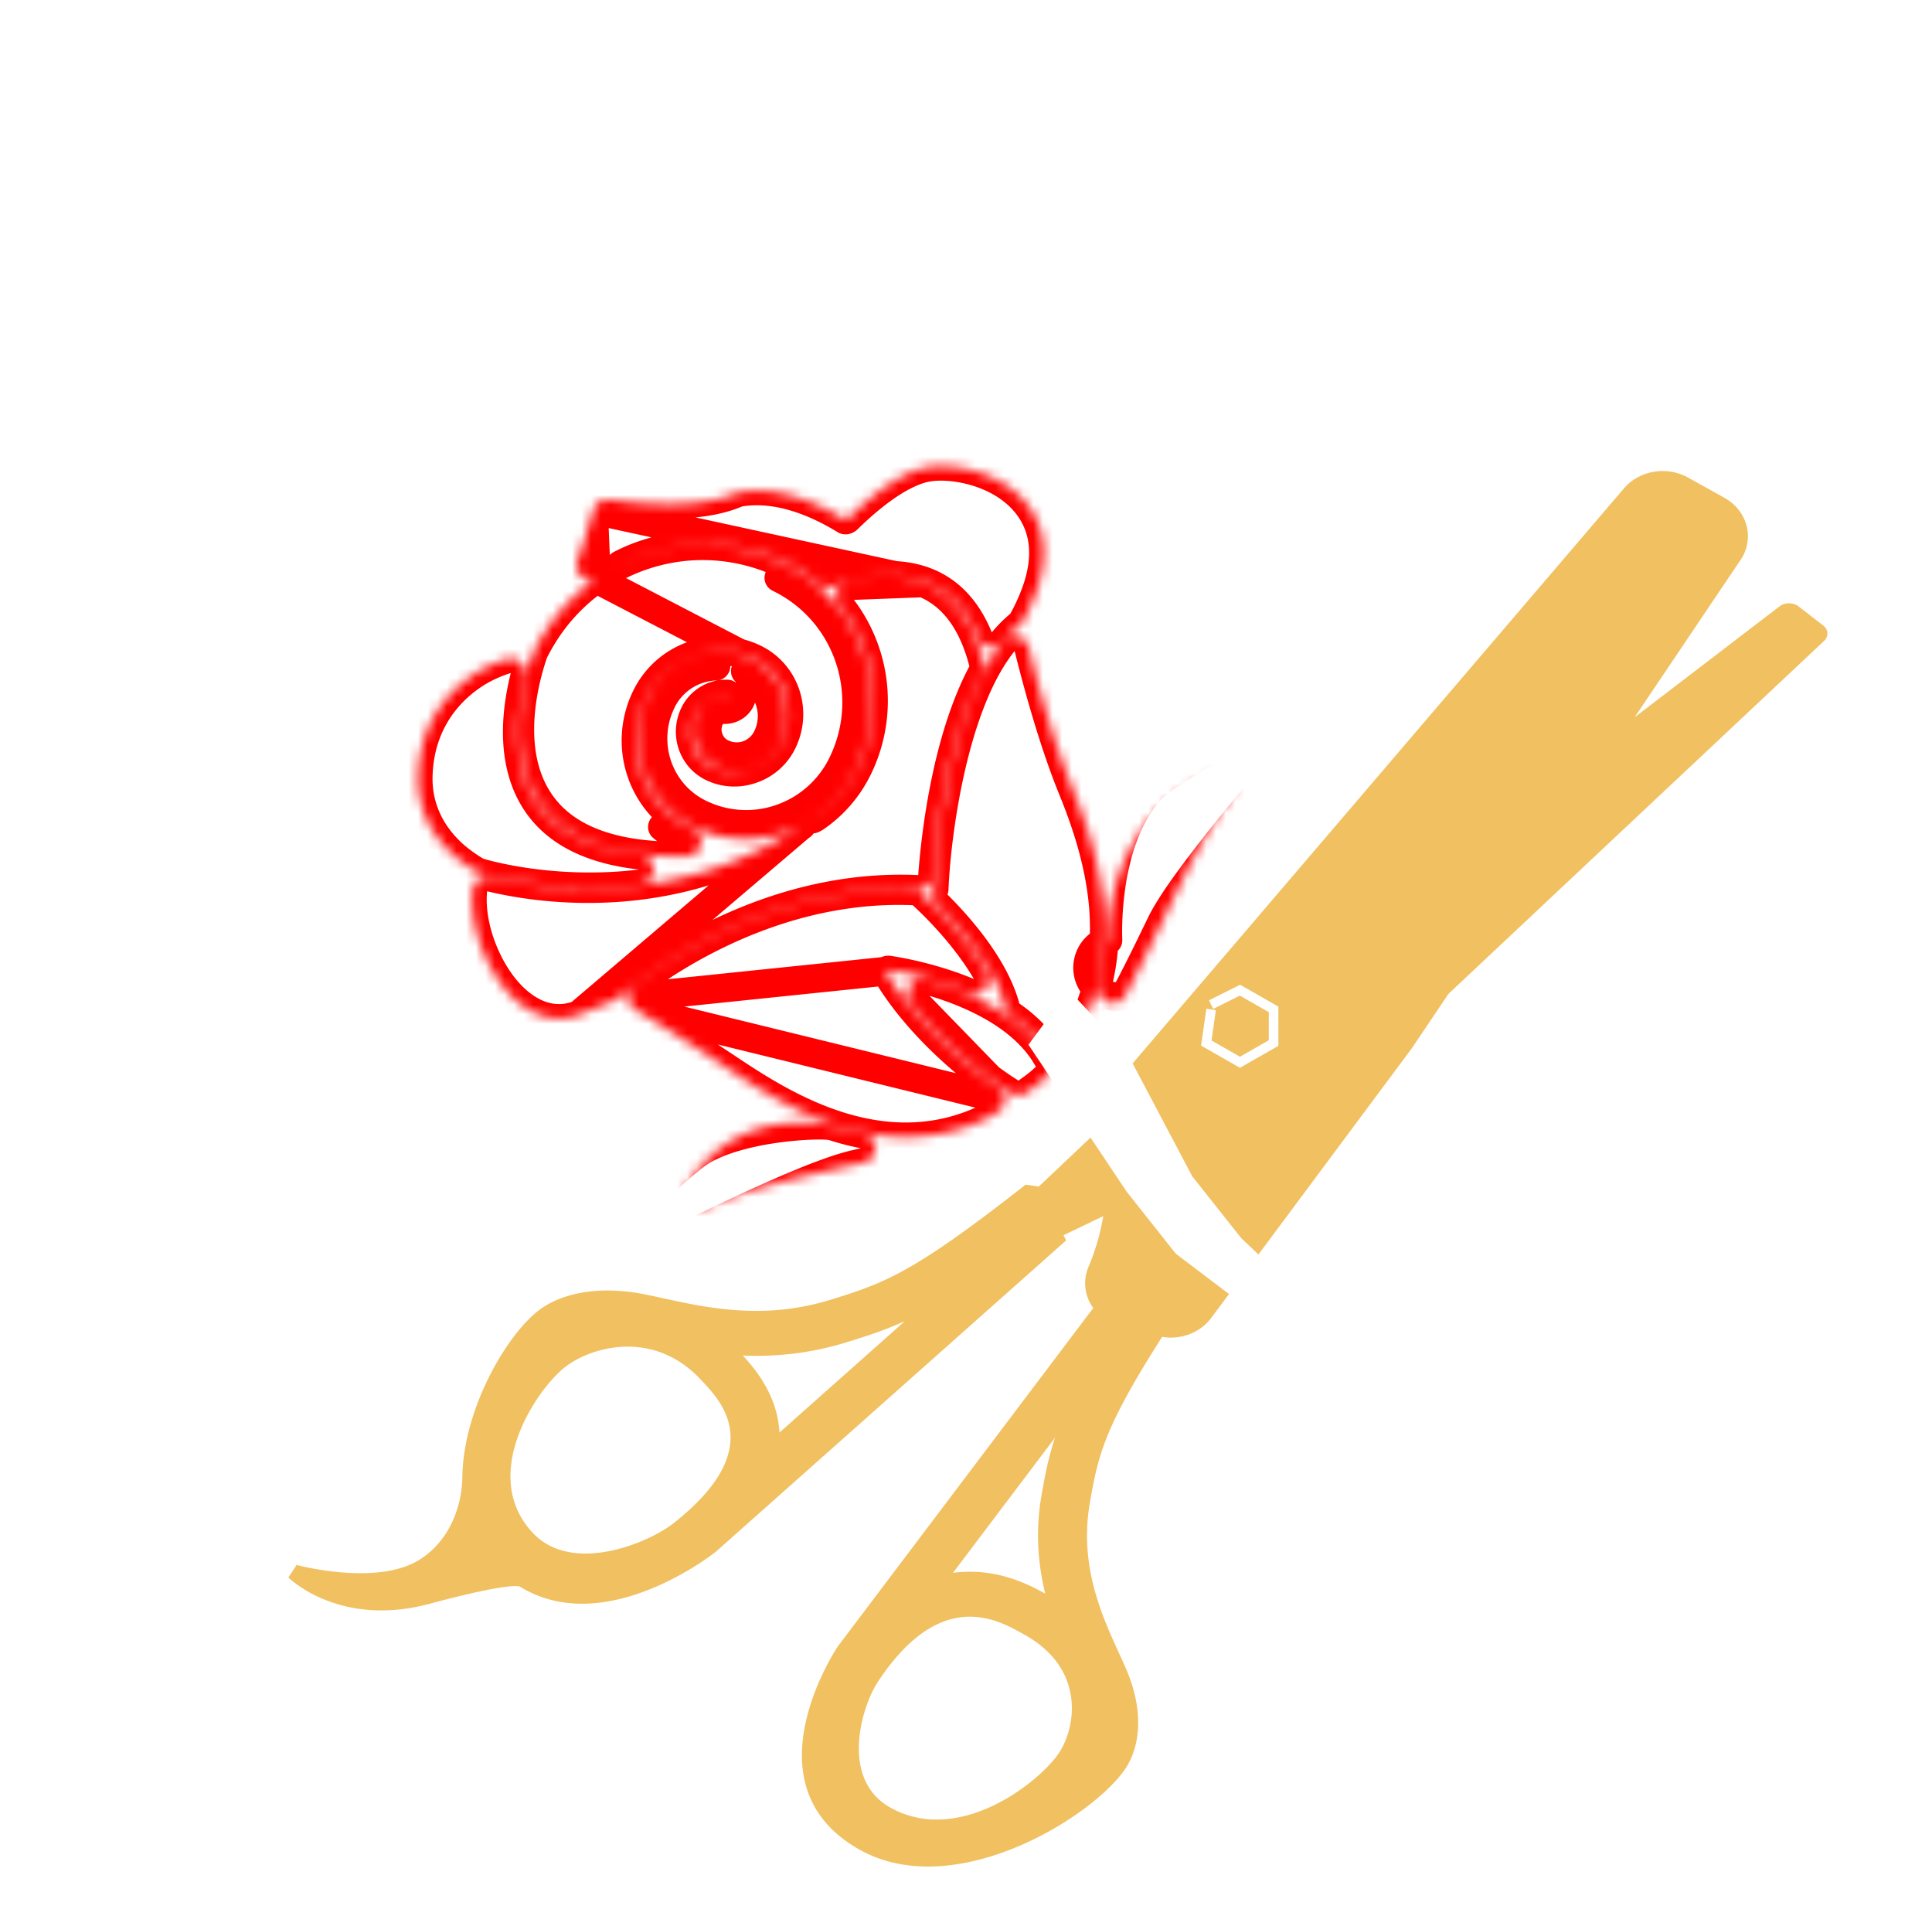 <svg width="201" height="200" fill="none" xmlns="http://www.w3.org/2000/svg"><g filter="url(#filter0_d_15_2)"><path d="M107.771 106.975l-.024.032a1.652 1.652 0 00-.306.268c-.481.43-.98.755-1.473 1.136-2.783-1.723-6.895-5.068-10.03-9.04 3.895 1.07 9.521 3.336 11.833 7.604zm8.991-13.188c-.002-.067-.247-6.9 4.382-11.921 1.503-1.636 3.378-2.905 5.619-3.803-2.473 3.328-4.805 8.16-7.33 13.393-1.159 2.401-2.416 4.985-3.691 7.37.387-1.403.647-2.797.771-4.184.156-.265.263-.549.249-.855zm-6.539-15.089c2.826 6.934 5.568 16.797-.285 25.47-1.053-1.496-2.402-2.752-3.909-3.796-.002-.019.008-.037.003-.06-1.278-4.623-5.17-8.984-7.466-11.26.047-.139.102-.276.108-.422.192-5.184 1.83-18.611 6.885-24.91.891 3.6 2.576 9.862 4.664 14.978zM63.188 49.471c4.306.574 9.935.947 14.02-.79 3.823-.648 7.844 1.384 9.92 2.669.633.393 1.49.291 2.084-.285 2.892-2.84 5.638-4.658 7.553-4.98 2.12-.357 6.351.367 8.688 3.054 1.783 2.05 2.09 4.726.914 7.954-.345.948-.76 1.848-1.262 2.756a14.663 14.663 0 00-1.921 1.933c-1.311-3.205-3.339-5.418-6.08-6.559-4.293-1.783-8.962-.406-10.96.357-1.048-.867-2.169-1.658-3.446-2.274-5.25-2.54-11.156-2.843-16.621-.868-1.648.597-3.152 1.438-4.584 2.388.56-1.605 1.12-3.37 1.695-5.355zm18.217 31.623a10.981 10.981 0 01-8.583-.44c-4.34-2.093-6.129-7.346-3.993-11.702a6.516 6.516 0 013.637-3.277 6.404 6.404 0 015.026.264c2.52 1.218 3.564 4.263 2.324 6.788a3.58 3.58 0 01-1.97 1.783c-.9.327-1.877.27-2.75-.15-1.333-.645-1.91-2.31-1.26-3.64a1.61 1.61 0 011.53-.917c.9.031 1.717-.618 1.819-1.473.115-.853-.516-1.58-1.407-1.622a5.166 5.166 0 00-4.875 2.888c-1.382 2.817-.24 6.201 2.54 7.546 1.67.805 3.563.893 5.337.251a7.021 7.021 0 003.96-3.54c1.956-3.99.335-8.79-3.612-10.694-2.38-1.151-5.09-1.28-7.621-.361a10.012 10.012 0 00-5.62 5.035c-2.856 5.824-.49 12.826 5.276 15.612.09.044.19.06.283.101-6.612.159-11.23-1.318-13.694-4.46-3.749-4.773-1.708-12.146-.861-14.632 2.13-4.29 5.712-7.529 10.118-9.12 4.59-1.66 9.574-1.388 14.03.769 7.18 3.471 10.14 12.162 6.595 19.385a11.19 11.19 0 01-6.23 5.606zm-36.4-4.376c.137-4.556 2.456-7.478 4.956-9.191 1.099-.753 2.178-1.198 3.18-1.521-.981 3.891-1.767 10.287 1.951 15.035 2.38 3.041 6.214 4.834 11.398 5.411-8.384 1.015-15.087-.792-16.195-1.123a14.248 14.248 0 01-1.92-1.35c-2.294-1.973-3.458-4.483-3.37-7.261zm7.728 19.799c-1.564-2.553-2.292-5.557-2.054-7.806 5.079 1.23 19.78 3.608 33.532-5.584l.02-.013c.09-.062.145-.148.218-.218.406-.226.86-.374 1.241-.635a14.728 14.728 0 004.89-5.663 17.413 17.413 0 00-2.057-18.608c1.844-.52 4.605-.953 7.093.08 2.54 1.058 4.283 3.519 5.235 7.244-3.895 7.331-5.023 17.638-5.322 21.715-17.227-.79-30.195 9.887-32.207 11.645-1.22.51-2.441 1.009-3.624 1.472-2.397.942-4.999-.415-6.965-3.629zm14.138 3.202c3.953-3.025 14.725-10.095 28.085-9.558 1.109 1.01 4.28 4.094 6.364 7.675-4.312-1.791-8.352-2.362-8.69-2.41a1.784 1.784 0 00-1.64.698c-.384.51-.439 1.153-.144 1.663 3.051 5.262 8.309 9.946 12.184 12.574-.593.332-1.179.707-1.78.961-10.054 4.314-19.685-2.092-24.858-5.538a277.027 277.027 0 00-9.52-6.065zm5.866 20.475c1.11-1.867 2.504-3.302 4.205-4.283 3.911-2.29 8.299-1.536 9.322-1.315 1.062.347 2.164.629 3.295.845l-.883.204c-6.24 1.422-11.978 2.735-15.939 4.549z" fill="#fff"/><mask id="mask0_15_2" style="mask-type:luminance" maskUnits="userSpaceOnUse" x="43" y="44" width="86" height="78"><path d="M107.771 106.975l-.024.032a1.652 1.652 0 00-.306.268c-.481.43-.98.755-1.473 1.136-2.783-1.723-6.895-5.068-10.03-9.04 3.895 1.07 9.521 3.336 11.833 7.604zm8.991-13.188c-.002-.067-.247-6.9 4.382-11.921 1.503-1.636 3.378-2.905 5.619-3.803-2.473 3.328-4.805 8.16-7.33 13.393-1.159 2.401-2.416 4.985-3.691 7.37.387-1.403.647-2.797.771-4.184.156-.265.263-.549.249-.855zm-6.539-15.089c2.826 6.934 5.568 16.797-.285 25.47-1.053-1.496-2.402-2.752-3.909-3.796-.002-.019.008-.037.003-.06-1.278-4.623-5.17-8.984-7.466-11.26.047-.139.102-.276.108-.422.192-5.184 1.83-18.611 6.885-24.91.891 3.6 2.576 9.862 4.664 14.978zM63.188 49.471c4.306.574 9.935.947 14.02-.79 3.823-.648 7.844 1.384 9.92 2.669.633.393 1.49.291 2.084-.285 2.892-2.84 5.638-4.658 7.553-4.98 2.12-.357 6.351.367 8.688 3.054 1.783 2.05 2.09 4.726.914 7.954-.345.948-.76 1.848-1.262 2.756a14.663 14.663 0 00-1.921 1.933c-1.311-3.205-3.339-5.418-6.08-6.559-4.293-1.783-8.962-.406-10.96.357-1.048-.867-2.169-1.658-3.446-2.274-5.25-2.54-11.156-2.843-16.621-.868-1.648.597-3.152 1.438-4.584 2.388.56-1.605 1.12-3.37 1.695-5.355zm18.217 31.623a10.981 10.981 0 01-8.583-.44c-4.34-2.093-6.129-7.346-3.993-11.702a6.516 6.516 0 013.637-3.277 6.404 6.404 0 015.026.264c2.52 1.218 3.564 4.263 2.324 6.788a3.58 3.58 0 01-1.97 1.783c-.9.327-1.877.27-2.75-.15-1.333-.645-1.91-2.31-1.26-3.64a1.61 1.61 0 011.53-.917c.9.031 1.717-.618 1.819-1.473.115-.853-.516-1.58-1.407-1.622a5.166 5.166 0 00-4.875 2.888c-1.382 2.817-.24 6.201 2.54 7.546 1.67.805 3.563.893 5.337.251a7.021 7.021 0 003.96-3.54c1.956-3.99.335-8.79-3.612-10.694-2.38-1.151-5.09-1.28-7.621-.361a10.012 10.012 0 00-5.62 5.035c-2.856 5.824-.49 12.826 5.276 15.612.09.044.19.06.283.101-6.612.159-11.23-1.318-13.694-4.46-3.749-4.773-1.708-12.146-.861-14.632 2.13-4.29 5.712-7.529 10.118-9.12 4.59-1.66 9.574-1.388 14.03.769 7.18 3.471 10.14 12.162 6.595 19.385a11.19 11.19 0 01-6.23 5.606zm-36.4-4.376c.137-4.556 2.456-7.478 4.956-9.191 1.099-.753 2.178-1.198 3.18-1.521-.981 3.891-1.767 10.287 1.951 15.035 2.38 3.041 6.214 4.834 11.398 5.411-8.384 1.015-15.087-.792-16.195-1.123a14.248 14.248 0 01-1.92-1.35c-2.294-1.973-3.458-4.483-3.37-7.261zm7.728 19.799c-1.564-2.553-2.292-5.557-2.054-7.806 5.079 1.23 19.78 3.608 33.532-5.584l.02-.013c.09-.062.145-.148.218-.218.406-.226.86-.374 1.241-.635a14.728 14.728 0 004.89-5.663 17.413 17.413 0 00-2.057-18.608c1.844-.52 4.605-.953 7.093.08 2.54 1.058 4.283 3.519 5.235 7.244-3.895 7.331-5.023 17.638-5.322 21.715-17.227-.79-30.195 9.887-32.207 11.645-1.22.51-2.441 1.009-3.624 1.472-2.397.942-4.999-.415-6.965-3.629zm14.138 3.202c3.953-3.025 14.725-10.095 28.085-9.558 1.109 1.01 4.28 4.094 6.364 7.675-4.312-1.791-8.352-2.362-8.69-2.41a1.784 1.784 0 00-1.64.698c-.384.51-.439 1.153-.144 1.663 3.051 5.262 8.309 9.946 12.184 12.574-.593.332-1.179.707-1.78.961-10.054 4.314-19.685-2.092-24.858-5.538a277.027 277.027 0 00-9.52-6.065zm5.866 20.475c1.11-1.867 2.504-3.302 4.205-4.283 3.911-2.29 8.299-1.536 9.322-1.315 1.062.347 2.164.629 3.295.845l-.883.204c-6.24 1.422-11.978 2.735-15.939 4.549z" fill="#fff" stroke="red" stroke-width="3" stroke-linejoin="round"/></mask><g mask="url(#mask0_15_2)"><path d="M61.747 49.054a1.5 1.5 0 011.64-1.07c4.32.576 9.568.875 13.235-.683a1.57 1.57 0 01.335-.098c2.242-.38 4.468.033 6.345.666 1.887.636 3.518 1.526 4.616 2.205l.004.002c.003.003.023.014.067.008a.323.323 0 00.177-.094c1.495-1.467 2.977-2.697 4.362-3.611 1.363-.9 2.733-1.562 3.988-1.774h0c1.327-.223 3.147-.096 4.932.426 1.797.525 3.724 1.5 5.137 3.123h0c2.239 2.575 2.496 5.87 1.192 9.453h0a20.847 20.847 0 01-1.359 2.969 1.52 1.52 0 01-.354.427 13.169 13.169 0 00-1.725 1.736 1.5 1.5 0 01-2.543-.389c-1.191-2.911-2.965-4.783-5.267-5.742l-34.782-7.554zm0 0a103.529 103.529 0 01-1.67 5.278 1.5 1.5 0 001.968 1.888m-.298-7.166l.298 7.166m24.635.761a1.5 1.5 0 01-1.493-.245c-.988-.82-2.007-1.532-3.14-2.079h-.002c-4.886-2.364-10.373-2.646-15.458-.809a16.92 16.92 0 00-2.043.905 19.42 19.42 0 011.955-.83c4.976-1.799 10.379-1.5 15.192.83l4.989 2.228zm0 0c1.928-.736 6.119-1.922 9.848-.373l-9.849.373zm-24.635-.76c-2.734 1.894-4.967 4.483-6.498 7.565a1.51 1.51 0 00-.076.184c-.445 1.307-1.213 3.918-1.37 6.862-.157 2.925.278 6.388 2.471 9.18 2.91 3.71 8.145 5.196 14.91 5.034a1.5 1.5 0 00.567-2.873 2.32 2.32 0 00-.287-.105c-4.961-2.434-7.017-8.5-4.528-13.574l.001-.001a8.512 8.512 0 014.781-4.284l.002-.001c2.159-.783 4.45-.67 6.457.301h.001c3.18 1.535 4.516 5.422 2.916 8.684l-.001.003a5.521 5.521 0 01-3.117 2.785l-.004.002c-1.403.507-2.877.434-4.174-.191-2.013-.974-2.871-3.446-1.847-5.535a3.667 3.667 0 013.414-2.053.333.333 0 01-.24.1h-.004l-.052 1.499M62.045 56.22l16.1 8.369h.001l.002.001-.599 1.23c.149.113.286.239.41.377a5.06 5.06 0 011.857 6.53 3.58 3.58 0 01-1.97 1.783c-.9.327-1.877.27-2.75-.15-1.333-.645-1.91-2.31-1.26-3.64a1.61 1.61 0 011.53-.917m0 0c.9.031 1.717-.618 1.819-1.473l-1.818 1.473zm-2.544 10.852c-4.34-2.094-6.129-7.347-3.993-11.703a6.516 6.516 0 015.651-3.665l-2.526-1.022h-.001a8.015 8.015 0 00-4.471 4.027m5.34 12.363l-.653 1.35h.001m.652-1.35l-.652 1.35m.652-1.35a10.981 10.981 0 008.583.439 11.19 11.19 0 006.229-5.606c3.545-7.223.584-15.914-6.596-19.385l.654-1.35c7.938 3.838 11.195 13.436 7.289 21.395a12.692 12.692 0 01-4.44 5.04c.147-.07.235-.119.302-.164a13.227 13.227 0 004.39-5.087 15.913 15.913 0 00-1.878-17.006 1.5 1.5 0 01.76-2.384c1.95-.55 5.116-1.091 8.077.139h0c3.144 1.308 5.098 4.286 6.113 8.256.092.363.046.746-.129 1.076-3.734 7.028-4.853 17.052-5.151 21.121a1.5 1.5 0 01-1.565 1.389c-16.617-.763-29.201 9.572-31.15 11.275a1.5 1.5 0 01-.41.255 173.465 173.465 0 01-3.654 1.484L83.34 81.885m-11.169.12c-5.1-2.46-7.185-8.621-4.688-13.713m4.688 13.714a12.48 12.48 0 009.745.499l.004-.002c.488-.178.963-.385 1.42-.618M67.483 68.292s0 0 0 0l1.346.66-1.346-.66zM83.34 81.885l-.014.014-.036.04c-13.205 8.773-27.337 6.505-32.258 5.314a1.5 1.5 0 00-1.844 1.3c-.28 2.638.564 5.969 2.265 8.747 2.114 3.455 5.374 5.584 8.791 4.243L83.34 81.885zm-12.831 2.91l-.002-.001.604-1.241-.602 1.242zm0 0a2.165 2.165 0 00.354.136l.03.009.007.002h0-.001a.66.66 0 01-.056-.022l.603-1.374m-.937 1.249l.937-1.249m0 0l-.016-.65v-.004l-.02-.845c-.874.02-1.703.012-2.488-.025a11.452 11.452 0 002.241 1.423c.048.023.099.039.15.055.044.013.09.027.133.046zm11.927-1.663h0s0 0 0 0zm0 0h0l.009-.006h0l-.009.006zm-18 17.917a1.5 1.5 0 01.587-1.273c4.043-3.094 15.166-10.424 29.056-9.865a1.5 1.5 0 01.95.39c1.144 1.041 4.451 4.248 6.65 8.03a1.5 1.5 0 01-1.872 2.14c-4.093-1.701-7.947-2.257-8.312-2.309a.287.287 0 00-.243.112L65.373 99.8zm0 0c.027.495.297.944.72 1.201m-.72-1.201l.72 1.201m0 0a277.671 277.671 0 019.47 6.032l.026.019c2.575 1.715 6.412 4.27 10.91 5.828 4.542 1.573 9.867 2.169 15.338-.178.539-.228 1.1-.554 1.55-.816.137-.08.264-.154.376-.217.454-.254.743-.725.765-1.245m-38.434-9.423l38.434 9.423m0 0a1.5 1.5 0 00-.656-1.305m.656 1.305l-.656-1.305m0 0c-3.755-2.546-8.805-7.063-11.71-12.051m11.71 12.051l-11.71-12.051m0 0a.201.201 0 01.026-.043l-.025.043zm76.379 71.016a1.5 1.5 0 002.081-2.156l-58.272-61.179-2.172 2.07 33.691 35.37-36.271-32.173-1.991 2.245 62.934 55.823zm-59.574-60.204c.354-.467.404-1.1.123-1.619-1.341-2.477-3.59-4.285-5.904-5.593-2.325-1.315-4.832-2.189-6.85-2.744a1.5 1.5 0 00-1.576 2.375c3.255 4.125 7.504 7.583 10.418 9.387a1.5 1.5 0 001.705-.087c.107-.082.238-.178.383-.285a15.49 15.49 0 001.174-.921c.045-.039.087-.081.126-.126l.004-.004a1.51 1.51 0 00.372-.349l.021-.028.004-.006zm6.294-14.076a1.498 1.498 0 001.803 5.73c1.292-2.417 2.561-5.026 3.72-7.426h0c1.17-2.427 4.386-6.634 7.757-10.79a545.183 545.183 0 014.055-4.921c1.72-2.07 3.162-3.805 3.888-4.782a1.5 1.5 0 00-1.762-2.287c-1.229.492-4.54 2.226-7.659 3.994a107.032 107.032 0 00-4.42 2.627 34.96 34.96 0 00-1.685 1.13c-.448.323-.885.667-1.183.99-2.625 2.848-3.711 6.875-4.176 10.005a33.83 33.83 0 00-.346 4.057c-.022.93.003 1.562.008 1.673zm-3.649-15.672h0c-2.045-5.012-3.71-11.188-4.597-14.772a1.5 1.5 0 00-2.626-.578c-2.753 3.43-4.484 8.646-5.56 13.486-1.074 4.828-1.543 9.514-1.65 12.205l-.01.03-.021.06a1.5 1.5 0 00.362 1.553c2.252 2.234 5.815 6.275 7.028 10.426.049.43.281.817.637 1.064 1.39.962 2.602 2.099 3.536 3.425a1.498 1.498 0 002.47-.024c6.316-9.358 3.275-19.897.431-26.875zm-28.38 3.871s0 0 0 0h0zm-11.413.093l-.003-.001.003.001zM54.596 66.373a1.5 1.5 0 00-1.915-1.795c-1.09.352-2.313.852-3.568 1.712-2.816 1.93-5.452 5.26-5.608 10.381-.103 3.275 1.289 6.207 3.893 8.445l.006.005a15.722 15.722 0 002.12 1.495 1.5 1.5 0 00.341.15c1.215.363 8.14 2.225 16.806 1.175a1.5 1.5 0 00-.015-2.98c-4.94-.55-8.333-2.226-10.383-4.845h0c-3.255-4.155-2.642-9.917-1.677-13.743zm7.852 59.506a1.5 1.5 0 001.914 2.13c.888-.406 2.373-1.14 4.185-2.034 2.169-1.07 4.806-2.372 7.446-3.621 4.994-2.362 10.086-4.579 13.016-5.246l.01-.002.533-.124.346-.08a1.5 1.5 0 00-.058-2.935 25.058 25.058 0 01-3.11-.797c-.049-.016-.1-.03-.15-.041a5.495 5.495 0 00-.943-.088c-.35-.01-.774-.006-1.251.011-.955.035-2.158.128-3.453.302-2.534.34-5.63 1.017-7.852 2.318-.567.328-1.442 1.031-2.362 1.822a90.05 90.05 0 00-3.187 2.893 81.145 81.145 0 00-3.08 3.068c-.85.902-1.63 1.793-2.004 2.424z" fill="#fff" stroke="red" stroke-width="3" stroke-linejoin="round"/></g></g><g filter="url(#filter1_d_15_2)"><path d="M186.691 62.075l-2.585-2.004c-.535-.415-1.414-.418-1.953-.006l-1.857 1.421-13.237 10.13 11.028-16.379a4.351 4.351 0 00.619-3.555c-.318-1.213-1.152-2.26-2.315-2.906l-3.775-2.099a5.431 5.431 0 00-2.638-.677c-1.521 0-3.017.623-4.015 1.791l-53.401 62.487c-.957 1.12-1.301 2.577-.947 3.959l-6.541 6.189-1.374-.196c-11.694 9.184-14.644 10.241-20.388 12.002a25.841 25.841 0 01-7.64 1.128c-4.56 0-8.49-1.099-11.575-1.713a20.015 20.015 0 00-3.904-.406c-3.403 0-5.806 1.015-7.21 2.118-3.324 2.611-7.803 10.225-7.884 17.366l-.002-.003v.038l-.002.121c-.015.913-.297 5.59-4.279 8.257-1.729 1.157-4.084 1.51-6.312 1.51-3.476 0-6.644-.858-6.644-.858l-.86 1.303s3.418 3.426 9.686 3.426c1.505 0 3.175-.198 5.002-.688 5.749-1.542 8.023-1.842 8.922-1.842.23 0 .37.02.455.043.046.028.092.053.136.079 2.049 1.234 4.223 1.711 6.356 1.711 7.198 0 13.934-5.423 13.934-5.423l36.426-32.368-.274-.54 4.139-1.988a23.686 23.686 0 01-1.538 5.287 4.33 4.33 0 00.496 4.271l-26.559 35.181s-9.808 14.463 2.294 21.188c2.195 1.221 4.61 1.731 7.075 1.731 8.678 0 17.984-6.322 20.563-10.23 1.29-1.955 2.112-5.525.033-10.344-1.77-4.101-5.065-9.8-3.754-17.306.868-4.967 1.49-7.769 7.514-17.219.297.048.594.081.889.081 1.655 0 3.244-.742 4.21-2.04l20.787-27.936c.043-.059.086-.119.127-.179l3.773-5.605 37.506-35.235 1.577-1.48c.489-.462.452-1.178-.084-1.593zM67.044 155.472c-1.646 1.293-5.496 3.132-9.131 3.132-2.045 0-4.023-.582-5.503-2.17-5.603-6.009.407-14.897 3.361-17.217 1.4-1.101 3.83-2.134 6.53-2.135 2.5 0 5.234.886 7.603 3.426 1.962 2.104 7.15 7.101-2.86 14.964zm11.046-9.449c-.188-3.821-2.473-6.568-3.804-8.012.455.018.917.028 1.386.028 3.18 0 6.294-.461 9.256-1.369 2.248-.689 4.148-1.305 6.22-2.25L78.09 146.023zm28.674.522c-.678 2.029-1.031 3.848-1.406 5.995-.667 3.816-.342 7.245.384 10.234-1.573-.874-4.286-2.278-7.836-2.278-.594 0-1.181.038-1.76.115l10.618-14.066zm.417 32.789c-1.536 2.328-6.982 6.941-12.724 6.941a9.765 9.765 0 01-4.813-1.237c-5.283-2.935-3.025-10.494-1.313-13.09 3.498-5.301 6.833-6.774 9.575-6.774 2.482 0 4.478 1.205 5.675 1.871 6.328 3.516 5.395 9.567 3.6 12.289z" fill="#F0C061"/></g><path d="M107 108.673l4.193-5.673 6.027 6.452 3.407 6.451 3.407 6.452 5.11 6.451 5.11 4.839 27.254 24.194-30.661-20.968-8.516-6.452-5.111-6.451L107 108.673z" fill="#fff"/><path d="M126 105l-.5 3.5 3.5 2 3.5-2V105l-3.5-2-3 1.5" stroke="#fff"/><defs><filter id="filter0_d_15_2" x="39.5" y="44.5" width="92.763" height="85.194" filterUnits="userSpaceOnUse" color-interpolation-filters="sRGB"><feFlood flood-opacity="0" result="BackgroundImageFix"/><feColorMatrix in="SourceAlpha" values="0 0 0 0 0 0 0 0 0 0 0 0 0 0 0 0 0 0 127 0" result="hardAlpha"/><feOffset dy="4"/><feGaussianBlur stdDeviation="2"/><feComposite in2="hardAlpha" operator="out"/><feColorMatrix values="0 0 0 0 0 0 0 0 0 0 0 0 0 0 0 0 0 0 0.25 0"/><feBlend in2="BackgroundImageFix" result="effect1_dropShadow_15_2"/><feBlend in="SourceGraphic" in2="effect1_dropShadow_15_2" result="shape"/></filter><filter id="filter1_d_15_2" x="27" y="46" width="163.119" height="148.161" filterUnits="userSpaceOnUse" color-interpolation-filters="sRGB"><feFlood flood-opacity="0" result="BackgroundImageFix"/><feColorMatrix in="SourceAlpha" values="0 0 0 0 0 0 0 0 0 0 0 0 0 0 0 0 0 0 127 0" result="hardAlpha"/><feOffset dx="3" dy="3"/><feComposite in2="hardAlpha" operator="out"/><feColorMatrix values="0 0 0 0 0.694 0 0 0 0 0.09 0 0 0 0 0.02 0 0 0 1 0"/><feBlend in2="BackgroundImageFix" result="effect1_dropShadow_15_2"/><feBlend in="SourceGraphic" in2="effect1_dropShadow_15_2" result="shape"/></filter></defs></svg>